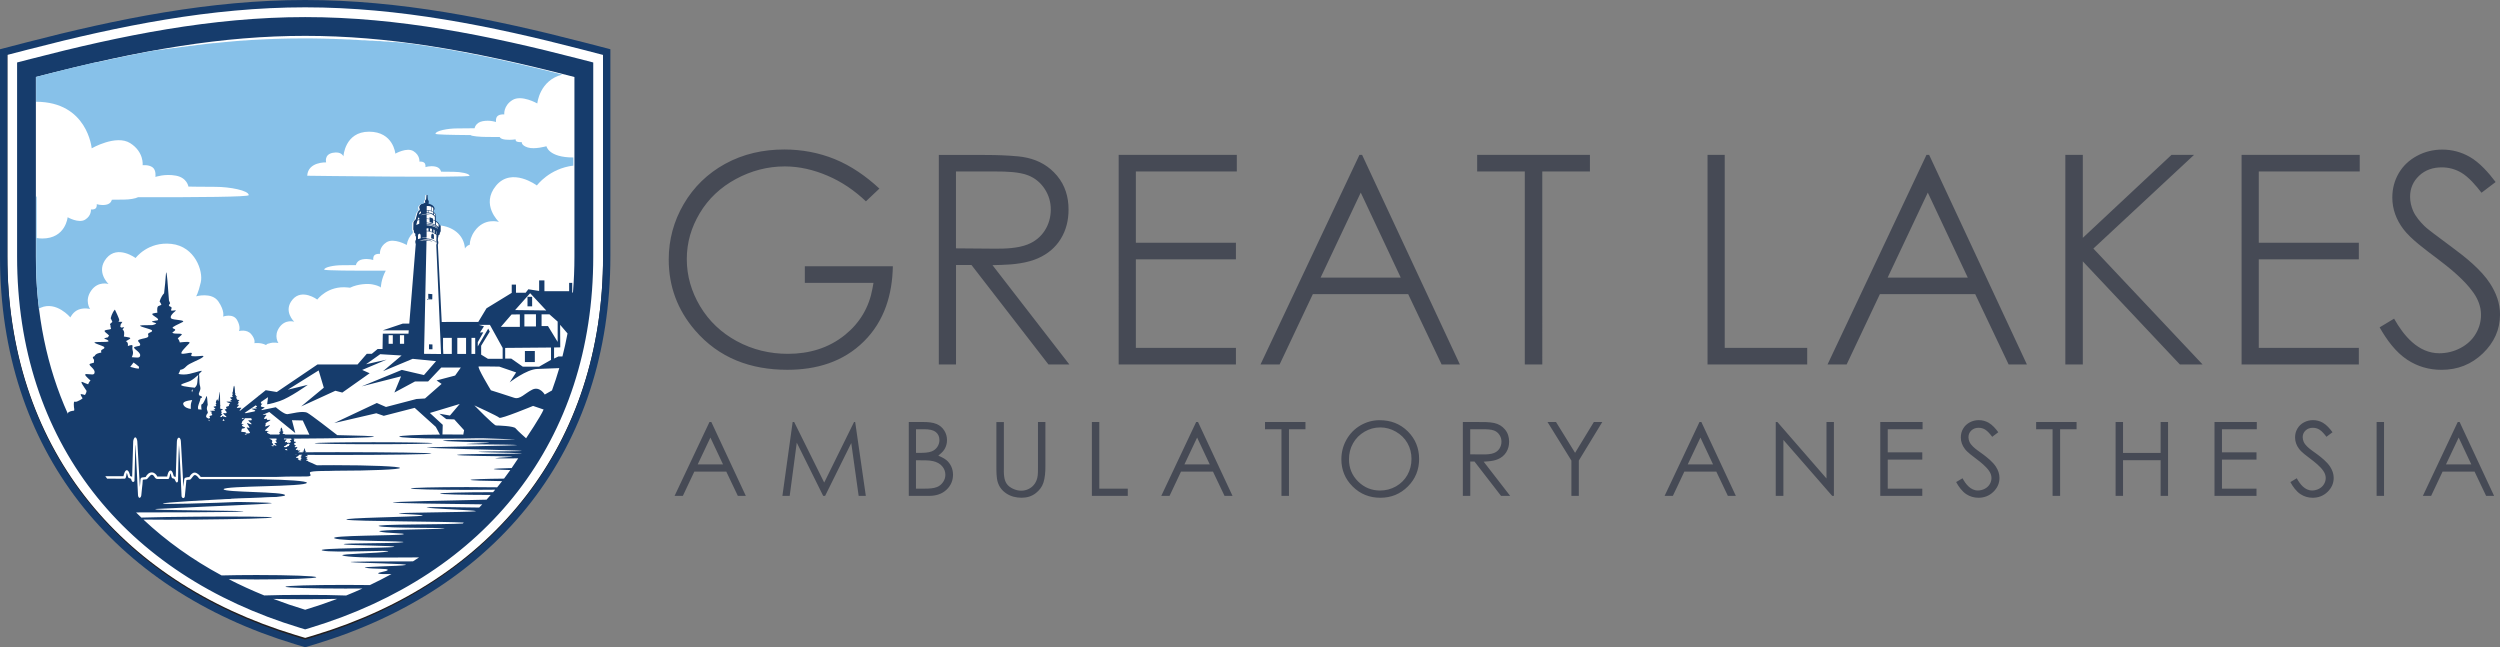 <?xml version="1.0" encoding="UTF-8"?><svg xmlns="http://www.w3.org/2000/svg" viewBox="0 0 770.76 199.55"><rect x="0" y="0" width="770.76" height="199.55" fill="#808080" stroke="none"/><defs><style>.uuid-4894ad20-66ec-4915-83c5-af0294907342{stroke:#231f20;stroke-miterlimit:10;}.uuid-4894ad20-66ec-4915-83c5-af0294907342,.uuid-da8a87e6-58b5-4de4-b589-05f13010cfcc{fill:#fff;}.uuid-7d2789a6-e7e6-4bdb-a776-8fde26c29618{fill:#87c1e9;}.uuid-7d2789a6-e7e6-4bdb-a776-8fde26c29618,.uuid-cc609f0b-0ccd-41ab-b898-583b9ed99a09,.uuid-035e8b54-ebe5-41a5-8200-f7a7569626a9,.uuid-da8a87e6-58b5-4de4-b589-05f13010cfcc{fill-rule:evenodd;}.uuid-cc609f0b-0ccd-41ab-b898-583b9ed99a09{fill:#464a55;}.uuid-035e8b54-ebe5-41a5-8200-f7a7569626a9{fill:#163c6c;}</style></defs><g id="uuid-3e812049-f074-47f8-9254-5df6f57074f8"><path class="uuid-4894ad20-66ec-4915-83c5-af0294907342" d="M9.91,14.17C37.5,7.02,65.49,1.39,94.11,1.39s56.61,5.64,84.2,12.79l8.13,2.11v62.71c0,58.26-34.01,100.53-89.18,117.24l-3.15,.95-3.15-.95C35.79,179.52,1.78,137.25,1.78,78.99V16.28l8.13-2.11h0Z"/></g><g id="uuid-efde91de-054c-49e7-b412-a980d876b138"><g><path class="uuid-035e8b54-ebe5-41a5-8200-f7a7569626a9" d="M8.28,13.03C36.4,5.75,64.93,0,94.09,0s57.69,5.75,85.81,13.03l8.28,2.15v63.91c0,59.37-34.66,102.45-90.88,119.49l-3.21,.97-3.21-.97C34.66,181.54,0,138.47,0,79.09V15.18l8.28-2.15h0Zm.57,2.19l-6.59,1.71v62.16c0,58.37,34.01,100.58,89.28,117.32l2.55,.77,2.55-.77c55.27-16.75,89.28-58.95,89.28-117.32V16.93l-6.59-1.71C151.37,7.97,123.1,2.26,94.09,2.26S36.82,7.97,8.85,15.22Z"/><path class="uuid-035e8b54-ebe5-41a5-8200-f7a7569626a9" d="M50.31,15.06l-.27,.05c.04-.13,.09-.23,.14-.29,.04,.04,.08,.12,.13,.24Z"/><path class="uuid-035e8b54-ebe5-41a5-8200-f7a7569626a9" d="M9.61,18.14c27.77-7.2,55.68-12.87,84.48-12.87s56.71,5.67,84.48,12.87l4.33,1.12v59.83c0,56.98-33.08,98.05-87.14,114.44l-1.68,.51-1.68-.51C38.35,177.15,5.27,136.08,5.27,79.09V19.26l4.33-1.12h0Zm105.57,118.2c-10.05,0-18.19,.14-18.19,.31s8.14,.31,18.19,.31,18.19-.14,18.19-.31-8.14-.31-18.19-.31h0Zm42.6,7.91c.68-.97,1.34-1.95,1.98-2.94-3.69,.03-7.4,.05-7.01-.05,.77-.19,6.21-.42,5.09-.51-1.12-.1-18.32-.19-16.82-.54,1.32-.31,17.29-.27,19.69-.39l.04-.07c-2.43-.19-14.52-.31-13.13-.47,1.41-.16,14.35-.1,13.1-.29-1.25-.19-30.79-.8-29.02-1.02,1.76-.22,29.25-.58,27.61-.77-1.63-.19-16.63-.19-15.47-.32,1.15-.13,7.78-.29,6.82-.42-.96-.13-15.81-.33-13.87-.67,1.9-.34,19.92-.14,21.86-.24l-.05-.04c-1-.1-6.03-.27-9.54-.39h-2.26c-2.41,.06-5.28,.1-8.37,.1-.7,0-1.39,0-2.07,0v.12s-.07-.12-.07-.12c-7.46-.04-13.19-.3-13.19-.62s5.4-.56,12.53-.62l-1.27-2.37-6.51-5.87-9.53,2.46-2.3-.79-12.98,3.02,13.14-6.19,2.82,1.23,9.41-2.46,2.62-.16,5.12-4.49-1.55-1.07,5.72-1.51,1.75-2.46h-6.03l-4.05,4.29h-4.05l-6.35,3.41,2.06-5-12.15,3.1,12.38-5.08,6.83,1.59,3.73-4.29-7.22-.71-9.13,3.81,5.72-4.84-6.59-.4-4.37,3.1,6.35-1.43-7.54,3.18,2.3,1.03-8.42,5.95-2.14-.56-10.56,4.84,6.99-5.79-1.59-5.32-9.53,5.95,6.19-1.51s-5.56,3.97-8.65,5c-3.1,1.03-3.89,.99-3.89,.99l.28-2.18-2.28,1.55c.06,.03,.13,.04,.14,.15,0,.17-.13,.25,0,.3,.13,.04,.55-.13,.32,.09-.24,.22-.52,.6-.34,.79,.17,.19,1.42,.15,1.01,.4-.41,.25-.94,.53-.9,.63,.01,.03,.06,.06,.1,.08l4.34-.89s2.54,2.22,3.57,2.14c1.03-.08,4.76-1.19,6.19-.4,1.2,.67,7.28,5.37,9.19,6.86,6.93,.12,11.31,.28,11.31,.47,0,.29-10.51,.54-24.75,.61,.02,.01,.04,.04,.05,.08,0,.09-.04,.14-.04,.17h0s0,0,0,0c0,0,.02,.02,.03,.02,.09,.03,.37-.09,.21,.06-.06,.06-.13,.13-.18,.2,0,.12,.01,.25,.02,.37,.24,.08,.85,.08,.61,.23-.2,.12-.45,.26-.56,.35l.02,.14c.06,.03,.14,.06,.07,.15l-.04,.04,.03,.17c.19,.03,.55-.03,.42,.12-.08,.09-.23,.25-.33,.37l.04,.2c.28-.03,.93-.15,.78,.05-.18,.24-.63,.74-.45,.78,.18,.04,.66-.18,.61,0-.06,.17-.09,.19,.21,.2,.29,0,.65-.12,.47,.07-.13,.13-.47,.29-.72,.45h1.72s0-.01,0-.01c-.01-.05-.5-.16-.27-.17,.24-.01,.46,0,.4-.05-.06-.06-.19-.05-.1-.09,.09-.03,.15,0,.14-.07-.01-.06-.23-.16-.14-.19,.09-.03,.23-.01,.22-.09,0-.07-.08-.1-.05-.13,.03-.03,.07-.07,.07-.07,0,0-.04-.11-.05-.11-.01,0,.04-.21,.14-.3,0,0,.16,.33,.15,.36-.01,.03-.04,.04-.02,.08,.02,.04,.07,.02,.07,.07,0,.05-.04,.08,0,.09,.04,.01,.17-.04,.1,.03-.07,.07-.16,.18-.11,.24,.05,.06,.43,.05,.31,.12-.12,.08-.29,.16-.27,.19,.01,.03,.09,.04,.07,.08,3.07-.02,6.39-.03,9.84-.03,16.04,0,29.05,.19,29.05,.43s-13.01,.43-29.05,.43c-3.28,0-6.44,0-9.38-.02-.02,.05-.01,.06,.1,.07,.13,0,.29-.05,.21,.03-.08,.09-.37,.2-.45,.3-.08,.1-.12,.12-.23,.13-.12,.01-.3-.03-.18,.04,.12,.07,.28,.14,.5,.08,.22-.06,.37-.14,.33-.08-.04,.06-.2,.24-.31,.31-.11,.07-.39,.13-.18,.18,.21,.05,.42,.05,.37,.08-.05,.03-.2,.01-.14,.12,.06,.11,.38,.13,.25,.2-.12,.08-.56,.05-.5,.22,.07,.17,.33,.15,.47,.17,.14,.01,.18,.12,.18,.12,0,0-.06,.02-.1,.05,.5,.17,1.6,.68,2.1,.91,.08,.04,.16,.08,.24,.11h0s.01,0,.01,0h0c.12,.05,.26,.11,.39,.16,1.68-.02,3.45-.03,5.27-.03,11.25,0,20.36,.39,20.36,.86s-8.81,.85-19.79,.86h-.08c-1.44,.13-7.8-.09-7.9,.54-.1,.63,.68,.88-.25,1.16-.58,.17-5.97-.02-10.14,.21h-23.27c-.38-.57-1.16-1.34-1.88-1.34s-1.35,.78-1.64,1.38c-.36,.01-.77,.06-1.11,.17-.28,.09-.5,.34-.47,.64l-.24,2.2-.78-13.93c-.01-.36-.14-1.22-.63-1.22s-.6,.91-.61,1.27l-.35,10.83c-.18-.06-.36-.12-.54-.16-.18-.05-.35-1.83-1.08-1.83-.62,0-.94,1.34-1.01,1.86h-3.06c-.29-.68-.95-1.27-1.72-1.27-.82,0-1.53,.73-1.86,1.43-.37,.05-.74,.09-1.12,.14-.26,.03-.44,.29-.47,.54l-.2,2.4-.79-14.13c-.04-.32-.21-1.17-.62-1.17s-.6,.87-.64,1.19c-.06,1.83-.11,3.65-.17,5.48-.04,1.25-.08,2.49-.11,3.73-.02,.57-.05,1.17-.05,1.74-.06,0-.47-.17-.61-.22-.1-.5-.43-1.81-1.03-1.81s-.93,1.35-1.03,1.86h-5.61l.57,.76h1.55c1.27,0,2.62,.05,3.88,0,.53-.02,.49-1.63,.65-1.8,.08,.08,.31,1.17,.41,1.39,.11,.24,.59,.3,.81,.41,.19,.09,.14,.7,.49,.94,.26,.18,.51,.02,.63-.22h0s.27-10.79,.27-10.79c0-.04,0-.25,.05-.27,.03,.03,.02,.19,.02,.24l.76,15.26c.04,.25,.19,.84,.54,.74,.29-.08,.44-.5,.47-.77,.08-.76,.16-1.53,.23-2.29,.07-.69,.21-1.6,.21-2.28,0-.12,.04-.29,.2-.26,.31-.02,.65-.06,.94-.1,.38-.06,1.13-1.41,1.65-1.41s.78,.6,1.03,.95c.14,.2,.4,.34,.64,.36h3.39c.47,0,.55-1.64,.7-1.76,.09,0,.29,1.05,.34,1.18,.13,.39,.44,.43,.78,.5,.24,.04,.5,1.17,.82,1.15,.2-.01,.35-.19,.4-.38,.04-1.91,.07-3.8,.11-5.7,.01-.51,.08-4.42,.18-5.43,.07,.6,.14,2.12,.16,2.37,.1,1.8,.19,3.59,.28,5.39,.13,2.67,.24,5.34,.36,8.01,.07,.26,.25,.56,.54,.56s.43-.32,.47-.57c.15-1.64,.29-3.29,.47-4.92,.02-.19,.93-.17,1.11-.2,.43-.07,.98-1.42,1.51-1.42,.48,0,.97,.61,1.22,.98,.12,.18,.41,.28,.63,.28h18.85l-.08,.03c8.05,.14,13.91,.57,13.91,1.08,0,1.32-25.66,.87-25.66,2.01,0,1.01,18.94,.69,18.94,1.84,0,.56-7.11,1.02-16.41,1.11-1.38,.19-2.98,.38-4.81,.54-.87,.08-1.63,.17-2.31,.26,7.62,.15,21.08,.31,19.25,.58-2.47,.35-19.79,.94-27.19,1.35-7.4,.41-10.1,.35-7.75,.59,2.35,.24,29.47,.32,26.13,.59-3.3,.26-24.31,.28-32.85,.29,.54,.54,1.08,1.07,1.63,1.59,4.24-.13,10.34-.24,17.12-.29,12.82-.11,23.21,0,23.2,.25,0,.25-10.39,.54-23.21,.65-6.44,.06-12.27,.06-16.47,0,7.01,6.58,15.06,12.35,24.1,17.22,3.03-.08,6.75-.13,10.77-.13,10.17,0,18.42,.31,18.42,.68s-8.25,.69-18.42,.69c-3.09,0-6.01-.03-8.57-.08,3.51,1.8,7.16,3.47,10.95,5.01,3.28-.11,7.64-.18,12.43-.18s9.51,.07,12.82,.2c1.71-.69,3.39-1.41,5.04-2.16-1.68,.02-3.47,.02-5.32,.02-10.18,0-18.42-.25-18.42-.57s8.25-.56,18.42-.56c2.71,0,5.28,.02,7.6,.05,2.27-1.08,4.49-2.21,6.65-3.39-2.11,.03-3.83,0-4.03-.15-.53-.41,2.7-.59,2.88-1.12,.18-.53-4.23-.23-6.75-.65-2.53-.41,10.86-.47,12.27-.88,1.41-.41-14.45-.59-16.8-.88-1.68-.21,11.45-.24,19.06-.24,.63-.4,1.26-.81,1.88-1.22-4.59,0-9.25,.02-10.9,.05-3.64,.06-11.57-.12-12.69-.65-1.12-.53,11.51-.65,13.92-1.23,2.41-.59-17.15,.53-20.09-.29-2.94-.82,20.5-.7,22.02-1.12,1.53-.41-14.62-.41-15.45-.82-.82-.41,16.18-.18,18.23-.62,2.06-.44-19.06-.26-21.11-1.2-2.05-.94,19.85-.82,21.2-1.23,1.35-.41-5.58-.29-7.28-.88-1.7-.59,18.44-.65,19.91-.94,1.47-.29-17.79,0-20.09-.7-2.12-.65,20.43-.45,25.83-.83l.3-.27c-5.14-.36-34.03-.37-36.05-.89-2.29-.59,21.85-.88,23.2-1.23,1.35-.35-5.64-.41-7.11-.7-1.47-.29,20.67-.35,23.37-.65,.11-.01,.19-.02,.24-.04l.05-.05c-.51-.29-13.97-.72-15.09-1.09-.78-.26,8.86-.12,16.14,.01,.32-.33,.63-.66,.94-.99-10.54-.12-25.98-.32-27.47-.55-1.59-.24,17.13-.66,28.79-.89,.43-.48,.86-.96,1.28-1.45-8.78-.02-15.64-.2-15.64-.43s7.25-.42,16.38-.43c.22-.26,.43-.52,.65-.77-2.55,.04-5.52,.06-8.68,.06-9.6,0-17.38-.19-17.38-.43s7.78-.43,17.38-.43c3.41,0,6.6,.02,9.29,.07,.51-.63,1.02-1.26,1.51-1.9-5.77-.07-9.74-.22-9.74-.39s4.25-.33,10.34-.39c.66-.87,1.31-1.75,1.94-2.64-3.16-.08-5.12-.19-5.12-.3,0-.13,2.14-.24,5.56-.32h0Zm-69.81-4.08s.05,.09,.09,.12l-.08-.12h0Zm3.08,.03v.04c.19,.04,.39,.04,.63-.02h.05s-.68-.02-.68-.02h0Zm1.23,0c-.15,.18-.38,.41-.56,.52-.13,.08-.36,.15-.49,.22,.03,.06,.06,.12,.09,.18,.46,.11,.93,.1,.82,.17-.12,.07-.45,.03-.31,.27,.12,.21,.66,.27,.62,.4,.16-.02,.49-.05,.42-.11-.08-.08-.32-.29-.21-.29,.1,0,.38,0,.32-.11-.06-.11-.36-.47-.29-.47s.27,.1,.25,0c-.02-.09-.35-.49-.19-.41,.17,.08,.46,.17,.37,.06-.08-.11-.41-.33-.25-.33s.28,.06,.28-.07c0-.01,0-.02,0-.03h-.87Zm42.72-64.63l1.18,23.69h11.27l2.54-4.21,7.78-4.76v-2.54h1.31v2.5h2.98l.83-1.07,3.33,.52v-3.25h1.63v3.33h7.62v-2.58h.95v2.98h.23c.3-3.63,.45-7.32,.45-11.09V23.74C111.91,6.83,76.27,6.83,11.06,23.74v55.35c0,17.81,3.38,34.1,9.86,48.49,0-.08,.02-.15,.03-.2,.1-.49,1.23-.72,1.72-.75,.5-.03,.05-.74,.08-2.04,.03-1.3,.21-.42,1.11-.85,.63-.3,1.16-.52,1.61-.95-.48-.73-.78-1.29-.49-1.29s.77,.16,1.22,.28c.38-.64,.39-.7,.47-1.13,0-.04,.02-.09,.02-.14-.87-1.34-2.3-3.24-1.16-2.69,.48,.23,1.08,.47,1.64,.66,.07-.16,.14-.33,.23-.5,.17-.33,.33-.52,.51-.65-1.06-.96-2.28-2.01-1.27-2.01,1.41,0,2.53,.55,2.53-.61s-2.22-2.2-1.37-2.56c.52-.22,.92-.22,1.15-.33,.01-.28,.03-.58,.05-.88-.27-.43-.71-.78,.03-1.09l.12-.05c.33-.75,1.3-.98,2.09-1.1-.01-.32-.25-.58,.16-.86,.53-.37,.88-.34,.76-.79-.13-.46-4.62-1.5-2.43-1.59,2.2-.09,4.22,.09,3.64-.46-.58-.55-1.77-.49-.93-.79,.31-.11,.58-.16,.8-.19,.1-.19,.24-.39,.39-.57-.38-.53-1.94-1.34-1.19-1.62,.6-.22,1.41-.19,1.8-.42-.12-.44-.24-.9-.2-1.19-.12-.14-.19-.25-.06-.38,.29-.29,.66-.59,.66-.59,0,0-.38-.98-.49-1.01-.11-.03,.4-1.88,1.27-2.79,0,0,1.49,3.05,1.36,3.32-.08,.17-.21,.28-.26,.42l1.21,.05s-.33,.49-.55,.84c0,.02,0,.05,0,.07,.01,.23-.06,.39-.11,.52,.06,.08,.16,.17,.27,.33,.45,0,1.31-.31,.73,.22-.1,.09-.2,.19-.3,.3,.04,.04,.1,.1,.19,.21,.37,.46,.35,.83,.3,1.51-.01,.16-.04,.34-.07,.52,1.11,.19,2.54,.3,1.75,.78-.36,.22-.76,.45-1.14,.67l.09,.04c.78,.36,.52,1.46,.52,1.46,0,0,.7-.32,1.2-.32,.5,0,.07,.72,.22,1.28,.15,.57,.27,1.07,.1,1.68-.07,.26-.19,.51-.31,.78,1.49,.07,2.6,.43,2.6-.62,0-1.16-2.69-2.2-1.65-2.56,1.04-.37,1.68-.12,1.65-.76-.03-.64-1.34-1.13-.15-1.52,1.19-.4,2.29-.4,2.59-.85,.31-.46-.37-.79,.28-1.16,.64-.37,1.07-.34,.91-.79-.15-.46-5.58-1.49-2.93-1.59,1.16-.04,2.27-.03,3.11-.05,.34-.1,.78-.21,1.16-.5-.73-.46-1.95-.42-1-.71,1.01-.3,1.68-.09,1.53-.61-.15-.52-2.53-1.46-1.53-1.77,.41-.12,.9-.17,1.33-.23-.03-.2-.04-.42-.05-.65-.06-1.86,.64-1.26,1.3-1.83h0c-.13-.28-.42-.85-.53-.88-.13-.03,.42-1.67,1.35-2.62,.25-1.91,.44-4.22,.56-5.88,.19-2.81,.76,5.5,.95,8.13,.22,.45,.37,.82,.32,.9-.09,.17-.25,.28-.32,.41l-.03,.13c0,.05,.02,.11,.07,.18,.21,.34,.73,.15,.76,.64,.03,.49-.43,.7,0,.82,.43,.12,1.86-.37,1.07,.24-.79,.61-1.74,1.68-1.16,2.2,.58,.52,4.79,.43,3.42,1.13-1.37,.7-3.17,1.46-3.02,1.77,.15,.31,1.19,.34,.67,.85-.52,.52-1.13,.58-.37,.82,.76,.24,3.14-.12,2.41,.55-.27,.25-.71,.62-1.11,1,.27,.34,.48,.73,.49,.84,0,.09,.06,.23,.13,.42,1.53-.16,3.54-.38,2.91,.29-.87,.93-2.89,2.84-2.34,3.16,.13,.02,.27,.04,.4,.06,1.03-.02,2.98-.68,2.73-.05-.27,.7-.44,.79,1.02,.82,1.46,.03,3.25-.49,2.33,.29-.92,.78-4.09,1.8-4.99,2.75-.72,.76-1.12,1.01-1.92,1.13-.09,.38-.27,.82-.54,1.27,.97,.21,2.11,.26,3.42-.04,2.42-.55,4.13-1.28,3.69-.76-.14,.17-.42,.45-.78,.79,.12,.7,.1,2.92,.2,3.25,.15,.47,.16,.75,.23,1.13,.07,.38-.4,1.4-.48,1.64-.06,.17,0,.34,.17,.63,.72,.25,1.17,.47,.53,.79-.06,.03-.12,.06-.19,.08-.06,.69-.61,1.75-.76,2.54-.07,.36-.02,.65,.09,.87,.2,0,.39,.02,.56,.03,.15,.01,.29,.03,.42,.06,0-.21-.05-.5-.08-.89-.06-.87,.21-.82,.37-.87,.16-.05,.9-1.42,1.18-2.27,.28-.85,.32,1.63,.41,2.16,.09,.53-.03,.43-.12,.83-.09,.4-.24,.76,.08,1.52,.32,.77-.17,.61-.33,1.19-.16,.58-.17,.64,.46,.99,.06,.04,.11,.07,.15,.09h.02c.31-.14,.5-.05,.49-.28,0-.23-.4-.4-.05-.55,.34-.14,.66-.14,.76-.29l-.2-.37c-.14-.26-.09-.44,.07-.58-.42-.15-.88-.31-.38-.33,.45-.02,.88,0,1.13-.03,.07-.03,.14-.06,.21-.09,0-.01-.02-.03-.03-.05-.21-.2-.63-.18-.34-.28,.3-.11,.5-.03,.45-.22-.05-.19-.75-.52-.45-.63,.3-.11,.75-.05,.72-.29-.02-.25-.28-.31-.17-.42,.1-.1,.24-.21,.24-.21,0,0-.14-.35-.18-.36-.04-.01,.15-.67,.45-1,0,0,.15,.31,.29,.62,.15-.73,.29-1.7,.39-2.65,.13-1.21,.2,2.32,.22,3.99,.11-.02,.19-.02,.06,.1l-.06,.05v.66s.02,.07,.05,.18c.4,.07,.97,.11,.68,.29-.16,.1-.34,.2-.5,.3,.04,.11,.09,.21,.15,.3,.15,.26,.02,.46-.15,.67,.27,0,.57,0,.41,.16-.22,.24-.78,.8-.59,.85,.07,.02,.32-.02,.58-.05-.14-.24-.2-.4,.03-.29,.54,.26,1.5,.55,1.23,.2-.27-.35-1.34-1.09-.83-1.09s.91,.2,.91-.22-.8-.79-.49-.92c.31-.13,.5-.04,.49-.27,0-.23-.4-.4-.05-.55,.35-.14,.68-.14,.77-.31,.09-.16-.11-.28,.08-.42,.19-.13,.32-.12,.27-.28-.05-.16-1.66-.54-.87-.57,.79-.03,1.51,.03,1.3-.16-.21-.2-.63-.17-.33-.28,.3-.11,.5-.03,.45-.22-.05-.19-.75-.52-.45-.63,.25-.09,.61-.06,.7-.2v-.19c-.07-.17-.24-.23-.15-.32,.05-.05,.12-.11,.16-.15v-.22c-.03-.1-.08-.2-.1-.21-.03,0,.04-.28,.17-.56,.06-.6,.14-1.17,.25-1.55,.22-.78,.39,.91,.39,1.88,.09,.21,.15,.39,.14,.43-.05,.1-.14,.14-.08,.26,.06,.12,.22,.05,.23,.23,0,.17-.13,.25,0,.3,.13,.04,.55-.13,.32,.09-.09,.08-.18,.18-.25,.28,.1,.22,.22,.44,.33,.63,.39,.06,.87,.11,.59,.27-.11,.07-.22,.13-.33,.2,.08,.15,.15,.27,.17,.34,.06,.2-.19,.48-.41,.73,.29,.01,.65-.02,.49,.16-.22,.24-.78,.8-.59,.85,.19,.04,1.58-.28,1.31,.07-.13,.17-.35,.42-.51,.65l.11,.18,5.79-4.64,.03-.25,.02,.21,2.12-1.7,3.41,.56,12.54-8.49h12.35l2.86-3.3h1.55l1.79-1.47h1.51l.08-4.73h7.92l.08-1.03h-8l6.19-2.08h1.98l1.99-24.48c-.09-.26-.17-.62-.14-.87,.02-.16,.1-.37,.21-.53v-.91l-.2-.27v-.65c-.19-.08-.35-.25-.42-.44l-.02-.06v-.42c-.07-.09-.13-.21-.17-.31l-.02-.05v-.08c0-.67,.04-1.35,.04-2.02,0-.39,.38-.78,.7-1.02,.16-.58,.32-1.16,.46-1.75,.1-.43,.38-.93,.79-1.14,0-.14,0-.29-.02-.36-.26-.46-.13-.88,.22-1.27,.31-.34,1-.55,1.53-.66-.03-.09-.07-.17-.09-.31-.05-.37,.13-.54,.37-.77-.02,.02-.03-.02-.03-.05l.12-1.44h.65s.03,.32,.03,.32c.03,.34,.01,.73,.07,1.06,.02,.14,.04,.14,.13,.26,.24,.3,.19,.66,.06,.99,0,0,0,.02,0,.03,.29,.1,.58,.22,.85,.33,.48,.2,.99,.7,1.04,1.24,.02,.21-.08,.39-.24,.5v.6s.06,.05,.09,.07c.19,.15,.36,.38,.48,.59l.04,.07v1.89c.15,.1,.3,.22,.43,.32,.25,.2,.54,.54,.69,.83l.04,.07v2.14c0,.21-.11,.41-.26,.56,0,.1,0,.2-.02,.3-.02,.25-.23,.43-.45,.55v.48l-.11,.17-.03,.91c.1,.18,.14,.41,.14,.59,0,.24-.05,.52-.15,.76h0Zm1.68,33.55h2.61v-4.96h-2.7v3.12l.09,1.84h0Zm-.49-9.84h1.37v-.02h-1.37v.02h0Zm33.99,21.09c.82-2.25,1.57-4.55,2.25-6.88-1.86,.09-4.7,.21-6.76,.26-3.33,.08-8.53,4.13-8.53,4.13l1.99-3.06-5.2-1.79s-5.6-.08-6.31-.04c-.71,.04,3.73,7.34,3.73,7.34,0,0,5.32,1.67,7.15,2.3,1.83,.63,3.29-1.35,5.6-2.5,2.3-1.15,3.85,1.51,3.85,1.51l2.25-1.28h0Zm3.22-10.46c.59-2.33,1.12-4.7,1.57-7.11l-2.28-2.66,.04,6.95-1.91,.04v3.41l1.35-.64h1.23Zm-89.15,74.73c3.18,1.21,6.46,2.33,9.84,3.35,3.38-1.03,6.67-2.15,9.87-3.36-2.9,.07-6.36,.11-10.08,.11-3.53,0-6.82-.04-9.62-.1h0Zm52.15-50.69c.66,0,1.34,0,2.03,0,1.53,0,3.02,0,4.41,.03l.24-1.35-3.02-3.33-2.46-.08-2.14-1.67,3.26,.56,3.02-3.57-9.21,2.78,3.97,3.65-.09,3h0Zm-46.61,1.24h-2.2s-.03,.04-.03,.04l-.04,.28c.27-.02,.96-.16,.8,.04-.18,.24-.63,.74-.45,.78,.18,.04,.66-.18,.61,0-.05,.17-.09,.19,.21,.2,.27,0,.59-.1,.51,.03,.33,0,.54,0,.44-.1-.14-.13-.43-.12-.23-.19,.2-.07,.34-.02,.31-.15-.03-.13-.51-.36-.31-.43,.2-.07,.51-.03,.49-.2-.02-.17-.19-.21-.12-.28h0Zm-1.89-1.23c2.61,0,5.12,.02,7.48,.04l-2.04-4.37-3.33-.08,1.03,3.97-8.02-6.51-1.95,.84-.04,.1c.45-.05,1.28-.2,1.07,.08-.22,.28-.68,.81-.72,1.04l.25,.11c.32-.04,.77-.21,.7,0-.08,.25-.13,.28,.3,.29,.43,.01,.96-.17,.69,.1-.27,.28-1.21,.64-1.48,.98l-.02,.02,.03,.02c.21,.11-.13,.83-.13,.83l.06,.05c.11-.01,.22-.03,.34-.07,.72-.2,1.23-.46,1.1-.27-.12,.17-.57,.7-.94,.96-.15,.22-.58,.54-.58,.54l.13,.17c.6,.12,1.14,.11,.99,.21-.17,.11-.67,.04-.46,.39,.17,.29,.9,.39,.92,.56h2.78c-.07-.02-.09-.03,.01-.07,.09-.03,.17-.04,.22-.05,0-.06,.01-.13,.01-.19-.13-.12-.39-.28-.24-.34,.07-.03,.16-.04,.24-.05,0-.35-.03-.64-.03-.64l.21,.6s.07-.05,.07-.11c-.02-.17-.19-.21-.12-.28s.16-.14,.16-.14c0,0-.09-.24-.12-.24-.03,0,.1-.46,.31-.68,0,0,.36,.74,.33,.81-.03,.07-.1,.1-.06,.18,.04,.08,.15,.04,.15,.16,0,.12-.09,.17,0,.2,.09,.03,.37-.09,.21,.06-.16,.15-.35,.41-.23,.53,.12,.13,.95,.1,.69,.27h0Zm-2.51,1.24h-2.41s.28,.16,.28,.16c.11,.03,.19,.08,.25,.14l.16,.09c.41,.23,.27,.55,.14,.92,.1,.04,.18,.08,.19,.11,.02,.09,.32,.72,.32,.72,0,0-.35-.06-.61-.1,.07,.42,.34,.35,.77,.28-.16-.24-.26-.43-.07-.34,.21,.1,.5,.2,.69,.23,.06-.02,.11-.05,.16-.09h0c-.18-.25-.91-.75-.56-.75s.61,.13,.61-.15-.54-.53-.33-.62c.21-.09,.34-.03,.33-.19,0-.16-.27-.27-.03-.37,.05-.02,.1-.04,.14-.05h0Zm-10.43-.01h-.11s.01,.02,.01,.02h.01s.05,0,.09-.02h0Zm.5-1.23h.59c-.14-.17-.2-.3-.05-.31,.34-.02,1.25,0,1.05-.35-.2-.35-1.19-1.55-.94-1.55s.89,.32,.81,.02c-.07-.31-1.16-1.6-.62-1.33,.5,.24,1.37,.51,1.27,.26l-.06-.04,.02-.02h0c-.27-.35-1.34-1.09-.83-1.09s.91,.2,.91-.22c0-.14-.09-.28-.2-.4h-2.81c-.02,.13-.03,.23-.03,.31,.64-.19,1.07-.4,.95-.23-.11,.15-.48,.59-.82,.87-.08,.25-.19,.61-.26,.85,.46,.07,.79,.08,.67,.16-.17,.11-.67,.04-.46,.39,.21,.35,1.23,.43,.83,.67-.17,.11-.54,.15-.89,.21l-.25,.93c.34,.11,.77,.09,1.05,.12,.46,.04,.58,.4,.58,.4,0,0-.34,.14-.42,.22-.07,.08-.15,.11-.08,.14h0Zm3.39-9l-3.43,2.32c.23-.03,.36-.03,.19,.14h-.01s2.81-.57,2.81-.57h0c.19-.14,.32-.12,.27-.29-.05-.16-1.66-.54-.87-.57,.79-.03,1.51,.03,1.3-.16-.21-.2-.63-.18-.34-.28,.3-.11,.5-.03,.45-.22-.02-.1-.24-.25-.39-.38h0Zm13.59,17.15l.05-.04s-.05-.03-.09-.06c-.02,.01-.05,.02-.08,.04h.01s.11,.07,.11,.07h0Zm-3.93-4.33c-.04-.06-.04-.12,.08-.16,.24-.1,.46-.1,.52-.21,.06-.11-.07-.19,.06-.28,.13-.09,.21-.08,.18-.19-.01-.05-.22-.12-.41-.19-.27,.16-.65,.34-.78,.51-.18,.23-.26,.27-.52,.29-.04,.08-.09,.16-.13,.24,.23,.09,.5,.13,.84,.04l.16-.05h0Zm.1,1.06v-.05c0-.16-.17-.31-.28-.42-.28,.14-.77,.26-.34,.37,.23,.06,.46,.08,.62,.1h0Zm-19.68-9.68c-.14,.18-.27,.36-.33,.5,.29,.07,.65,.21,.6-.02-.02-.09-.13-.27-.27-.47h0Zm-4.13,.82c-.02-.23-.26-.44-.42-.61-.03,.06-.08,.14-.13,.24,.28,.09,.5,.19,.52,.28,0,.02,.02,.05,.03,.09h0Zm-23.62-18.23c-.35,.43-.73,.92-1.03,1.35,1.05,.32,2.15,.57,2.67,.54,.03-.23,.03-.41,.03-.58-.39-.37-1.06-.85-1.68-1.31h0Zm19.95,3.84c-.73,.67-1.68,1.44-2.43,1.83-1.25,.64-4.33,1.16-2.01,1.65,1.26,.26,2.54,.37,3.35,.46,.08-.09,.17-.18,.26-.28,.77-.87,.4-1.79,.84-3.65h0Zm-1.59,4.5c-.4,.11-.64,.31-.29,.8l.04,.05c-.04-.33,.06-.58,.26-.85h0Zm-.29,3.23c-1.6,.22-3.14,.52-2.71,1.46,.37,.79,1.27,1.14,2.28,1.3,.02-.21,0-.54,0-1.01,.02-.57,.19-1.23,.42-1.75h0Zm108.35,2.93l-3.25-1.11s-10,4.13-10.4,3.65c-.4-.48-7.7-3.81-7.7-3.81,0,0,6.03,6.19,6.67,6.19s5.48,.16,6.03,.87c.56,.71,3.25,3.08,3.25,3.08,0,0,4.53-6.73,5.4-8.87h0Zm4.33-27.11l-2.54-2.24h-2.42v3.63h1.98l2.98,4.88v-6.27h0Zm-6.69-2.26h-3.57v3.77h3.57v-3.77h0Zm-4.98,.04l-2.55,.04-3.29,3.81h5.85v-3.85h0Zm8.15-1.21l-4.96-5.32-4.64,5.2,9.61,.12h0Zm1.47,11.43l-14.13,.12v3.29h1.87l3.57,2.5h5l3.69-2.1v-3.81h0Zm-14.91,.12l-3.93-7.11h-3.47l1.64,.44-1.23,1.91,1.03-.04-1.71,3.02v1.31l3.22-5.48,.48,.91-2.66,4.37v2.74l2.1,1.29h4.53v-3.35h0Zm-11.28-3.1h-2.7v4.96h2.7v-4.96h0Zm2.82,0h-1.15v4.96h1.15v-4.96h0Zm18.38,4.05h-3.06v3.41h3.06v-3.41h0Zm-.83-16.7h-1.43v2.94h1.43v-2.94h0Zm-39.47,11.83h-1.29v2.65h1.29v-2.65h0Zm-3.49,0h-1.29v2.65h1.29v-2.65h0Zm14.88,5.8l-1.48-33.69s.19-.32,.15-.6c-.04-.28-.12-.37-.12-.37l.03-1.23v-.83l-.11-.09-.47-.31c-.1-.06-.22-.12-.34-.19h0s-.47-.21-.47-.21c-.18-.07-.37-.14-.58-.19l-.47-.1c-.19-.03-.39-.05-.6-.05h0v1.82s-.61-.01-.99,0c-.38,.01-.52,.1-.52,.1,0,0,.76-.02,1.03,.01,.27,.03,.46,.03,.46,.03v.28s.68,0,1.52,.26c.84,.27,1.36,.72,1.42,.85,.06,.13,.05,.25,.05,.25,0,0-.16-.39-.87-.7-.7-.31-1.22-.38-1.56-.39-.49-.02-.85,.03-1.34,.07-.84,.07-1.67,.6-1.67,.6,.67-.47,2.74-.48,3.52-.31,.51,.11,.73,.32,.73,.32,0,0-.82-.24-1.26-.24s-.55,.02-.55,.02l-.76,34.83,5.25,.06h0Zm-1.42-36.93v-.83s-.03-.04-.11-.11v.87l.11,.07h0Zm-.58-.37v-.93c-.1-.06-.21-.12-.34-.18v.94c.11,.05,.23,.11,.34,.18h0Zm-.82-.38v-.91l-.14-.04c-.16-.04-.3-.07-.44-.1v.87c.18,.05,.37,.11,.58,.18h0Zm-1.05-.28v-.82c-.42-.01-.6,.08-.6,.08v.69h0s.23-.01,.6,.05h0Zm-2.4,2.28s0-.5-.02-.8c-.01-.3-.13-.69-.46-.61-.33,.08-.36,.63-.36,.63v1.05s.17-.05,.39-.12c.22-.07,.46-.15,.46-.15h0Zm3.58,17.22l-1.26-.1,.02,1.55,1.22,.06,.02-1.51h0Zm.01,1.7l-1.34-.05-.03-.26-.28,.35,1.57,.08,.08-.12h0Zm.03,13.81l-1.07-.04v1.53s1.07,0,1.07,0v-1.51h0Zm.77-36.92v-1.12s-.21-.15-.57-.29v.93s-1.08-.3-1.08-.3v-.9c-.38-.05-.69-.08-.91-.1v1.11s1.67,.12,2.56,.67h0Zm-2.53-3.21h.01s0,0,0,0h.01s0,0,0,0h0s0,0,0,0h.01s0,0,0,0h.01s0,0,0,0h.01s0,0,0,0c.1,0,.25,.02,.44,.04,.32,.03,.53,.15,.53,.15,0,0-.41-.05-.64-.06-.23,0-.42,0-.42,0v1.18c.21,.01,.54,.04,.91,.1v-.5s1.07,.4,1.07,.4v.36c.28,.09,.46,.18,.56,.23v-1.15s-.56-.7-1.22-.91c-.66-.21-1.34-.19-1.34-.19v.25c-.13-.01-.33-.01-.6,0-.67,.03-1.25,.48-1.25,.48,0,0,.52-.25,1-.33,.36-.06,.71-.06,.87-.05h0Zm3.56,4.22s-.47-.72-1.75-1.11c-1.28-.39-1.83-.37-1.83-.37v.24s2.36,.13,3.58,1.25h0Zm-3.57-1.08v.26s1.05-.02,2.15,.39c1.09,.41,1.33,.85,1.33,.85,0,0-.14-1.08-3.48-1.5h0Zm2.82-.84v.98l.84,.66v-.71s.06-.28-.84-.93h0Zm-5.11-.56c-.28,.06-.6,.21-.6,.21l-.33,1.35,.93-.4v-1.16h0Zm.01-.23v-.29s-.21-.13-.26-.13,0-.42,0-.42l-.27,1.02,.53-.17h0Zm4.92-1.46s-.14-.18-.25-.27c-.11-.09-.16-.13-.16-.13v.46s.23,.28,.31,.36c.08,.08,.08,.1,.08,.1l.03-.53h0Zm-.61-1.81c.01-.3-.46-.52-.46-.52v1.28s.5,.28,.46,.28,0-1.05,0-1.05h0Zm-.02,1.15c-.85-.51-1.49-.54-1.49-.54v.6s.14,0,.66,.13c.52,.12,.82,.35,.82,.35v-.54h.01Zm-1.64-.55l-.37-.02v.61l.37,.03v-.62h0Zm1.04,.11v-1.29s-.2-.12-.66-.19c-.47-.06-.74-.02-.74-.02l-.02,1.23s.86-.03,1.42,.27h0Zm-3.18,.16c-.65,.21-.66,1.06-.66,1.06,0,0,.03-.1,.24-.28,.21-.18,.42-.21,.42-.21v-.58h0Zm3.14,8.28s.24,.08,.46,.15c.22,.07,.39,.12,.39,.12v-1.05s-.03-.55-.36-.63c-.33-.08-.45,.31-.46,.61-.01,.3-.02,.8-.02,.8Z"/><path class="uuid-da8a87e6-58b5-4de4-b589-05f13010cfcc" d="M77.6,153.51c-15.13,.66-27.38,1.43-27.37,1.73,0,.3,12.28,0,27.41-.66,15.13-.66,27.38-1.43,27.37-1.73-.01-.3-12.28,0-27.41,.66Z"/><path class="uuid-7d2789a6-e7e6-4bdb-a776-8fde26c29618" d="M94.73,54.18s50.03,.68,50.03,0-2.76-1.21-4.84-1.21-3.94-.04-3.94-.04c0,0-.19-1.29-1.82-1.59-1.63-.3-2.99,.19-2.99,.19,0,0,.15-.99-.42-1.4-.57-.42-1.44-.3-1.44-.3,0,0,.23-1.93-1.82-3.22-2.04-1.29-5.6,.76-5.6,.76,0,0-.6-6.77-8.1-6.77s-7.91,7.61-7.91,7.61c0,0-.57-1.63-3.29-1.1-2.72,.53-2.04,2.95-2.04,2.95,0,0-5.6-.23-5.83,4.13h0ZM12.04,95.33l-.03-.25-.03-.25-.03-.25-.03-.25-.03-.25-.03-.25-.03-.25-.03-.25-.03-.25-.02-.14v-.1s-.01-.04-.01-.04l-.05-.49v-.05s-.02-.17-.02-.17l-.02-.25-.02-.25-.02-.25h0s-.02-.25-.02-.25l-.04-.43v-.07s-.01-.05-.01-.05l-.02-.2-.02-.25-.02-.25v-.1s-.02-.15-.02-.15l-.04-.5v-.15s-.02-.1-.02-.1l-.02-.25-.03-.39v-.06s0-.05,0-.05v-.03s-.03-.48-.03-.48l-.02-.25h0s0-.05,0-.05l-.04-.71v-.05s-.01-.21-.01-.21l-.02-.47v-.04s0-.1,0-.1v-.16s-.03-.51-.03-.51v-.15s-.01-.1-.01-.1v-.26s-.02-.26-.02-.26v-.2s0-.05,0-.05v-.26s-.02-.49-.02-.49v-.02s0,0,0,0v-.02s-.01-.49-.01-.49v-.26s0-.05,0-.05v-.21s0-.26,0-.26v-.26s0-.1,0-.1v-.16s0-.52,0-.52v-.15s0-.1,0-.1v-.26s0-.39,0-.39v-.08s0-.05,0-.05v-.06s0-.72,0-.72v-18.47h.2v12.77c.51,.09,1.07,.15,1.68,.15,7.26,0,7.84-6.56,7.84-6.56,0,0,3.44,1.98,5.42,.73,1.98-1.25,1.76-3.12,1.76-3.12,0,0,.84,.11,1.39-.29,.55-.4,.4-1.36,.4-1.36,0,0,1.32,.48,2.9,.18,1.58-.29,1.76-1.54,1.76-1.54,0,0,1.8-.04,3.81-.04,1.54,0,3.47-.3,4.29-.74,18.9,.05,34.11-.09,34.11-.63,0-1.44-5.85-2.56-10.26-2.56s-8.34-.08-8.34-.08c0,0-.4-2.73-3.85-3.37-3.45-.64-6.33,.4-6.33,.4,0,0,.32-2.09-.88-2.97-1.2-.88-3.05-.64-3.05-.64,0,0,.48-4.09-3.85-6.82-4.33-2.73-11.86,1.6-11.86,1.6,0,0-1.28-14.35-17.15-14.35v-7.67h.05s.05-.02,.05-.02h.05s.05-.02,.05-.02c.92-.24,1.84-.47,2.75-.71h.05s.05-.03,.05-.03h.05s.04-.02,.04-.02h.05s.05-.02,.05-.02c.86-.22,1.72-.44,2.57-.65h.05s.04-.02,.04-.02h.05s.1-.04,.1-.04h.04s.04-.02,.04-.02h.04s.09-.03,.09-.03h.04c.9-.24,1.8-.46,2.69-.68h.04s.04-.02,.04-.02h.04s.04-.02,.04-.02c.85-.21,1.7-.41,2.54-.62l.09-.02h.04s.19-.05,.19-.05h.04s.04-.02,.04-.02h.04s.04-.02,.04-.02h.04s.04-.02,.04-.02h.04s.04-.02,.04-.02h.04s.04-.02,.04-.02l1.38-.33h.04s.04-.02,.04-.02h.04s.04-.02,.04-.02h.04s.04-.02,.04-.02h.04s.04-.02,.04-.02h.04s.04-.02,.04-.02h.04s.37-.1,.37-.1l1.8-.42h.02s1.09-.26,1.09-.26h.03s.03-.01,.03-.01h.03s.03-.01,.03-.01h.03s.03-.01,.03-.01h0s.05-.01,.05-.01h.03s.05-.02,.05-.02h.03s.03-.01,.03-.01h.03s.03-.01,.03-.01h.03s.03-.01,.03-.01h.03s.03-.01,.03-.01h.03s.03-.01,.03-.01h.03s.03-.01,.03-.01h.03s.03-.01,.03-.01h.03s.03-.01,.03-.01h.03s.03-.01,.03-.01h.03s.03-.01,.03-.01h.03s.03-.01,.03-.01h.03s.03-.01,.03-.01h.03s.03-.01,.03-.01h.03s.03-.01,.03-.01h.03s.03-.01,.03-.01h.03s.03-.01,.03-.01h.03s.03-.01,.03-.01h.03s.03-.01,.03-.01h.03s.03-.01,.03-.01h.03s.03-.01,.03-.01h.03s.03-.01,.03-.01h.03s.03-.01,.03-.01h.03s.03-.01,.03-.01h.03s.03-.01,.03-.01h.03s.03-.01,.03-.01h.03s.03-.01,.03-.01h.03s1.01-.23,1.01-.23h.04s1.52-.34,1.52-.34h.02s1.24-.28,1.24-.28l1.29-.28h.06s1.34-.3,1.34-.3h.04s1.42-.3,1.42-.3l1.22-.25h.03s1.41-.29,1.41-.29l1.23-.24,1.44-.28h.06s1.08-.22,1.08-.22l1.49-.28h.02s1.12-.21,1.12-.21h.02s.02,0,.02,0h.02s.02,0,.02,0l.67-.12h.03s.02,0,.02,0h.02s.05-.01,.05-.01h.02s.02,0,.02,0h.02s.02,0,.02,0h.02s.02,0,.02,0h.02s.02,0,.02,0h.02s.02,0,.02,0h.03s.02,0,.02,0h.02s.02,0,.02,0h.02s.02,0,.02,0h.02s.02,0,.02,0h.02s.03,0,.03,0h.02s.02,0,.02,0h.02s.02,0,.02,0h.02s.02,0,.02,0h.02s.02,0,.02,0l.9-.16h.03s.03,0,.03,0h.03s1.15-.2,1.15-.2h.03s.05-.01,.05-.01h.03s.03,0,.03,0h.03s.03,0,.03,0h.03s.03,0,.03,0h.03s.03,0,.03,0h.03s.03,0,.03,0h.03s.03,0,.03,0h.03s.98-.17,.98-.17h.02s.02,0,.02,0h.02s.02,0,.02,0h.02s.02,0,.02,0h.02s.02,0,.02,0l.59-.1h.02s.14-.03,.14-.03h.02s.02,0,.02,0h.02s.02,0,.02,0h.07s.02-.01,.02-.01h.02s.02,0,.02,0h.02s.02,0,.02,0h.02s.02,0,.02,0h.02s.02,0,.02,0h.02s.02,0,.02,0h.02s.02,0,.02,0h.02s.02,0,.02,0h.02s.02,0,.02,0l.98-.16h.02s.05-.01,.05-.01h.02s1.1-.17,1.1-.17h.02s.02,0,.02,0h.02s.02,0,.02,0h.03s.02,0,.02,0h.02s.03,0,.03,0h.02s.05-.01,.05-.01h.03s.02,0,.02,0h.02s.02,0,.02,0h.02s.91-.14,.91-.14h.02s.02,0,.02,0h.02s.02,0,.02,0h.02s.02,0,.02,0h.02s.97-.15,.97-.15h.02s.05-.01,.05-.01h.02s.02,0,.02,0h.02s.02,0,.02,0h.02s.02,0,.02,0h.02s.02,0,.02,0h.02s.02,0,.02,0h.02s.02,0,.02,0h.02s.02,0,.02,0l.92-.13h.02s.02,0,.02,0h.02s1-.14,1-.14h.02s.09-.02,.09-.02h.02s.02,0,.02,0h.02s.02,0,.02,0h.02s.02,0,.02,0h.02s.02,0,.02,0h.02s.02,0,.02,0h.02s.02,0,.02,0h.02s1.01-.14,1.01-.14l1.5-.19,.89-.11h.02s.02,0,.02,0h.02s.02,0,.02,0h.02s.02,0,.02,0h.02s.89-.11,.89-.11h.02s.02,0,.02,0h.02s.02,0,.02,0h.03s.02,0,.02,0h.02s.02,0,.02,0h.02s.02,0,.02,0h.02s.02,0,.02,0h.02s.02,0,.02,0h.02s.02,0,.02,0h.02s.02,0,.02,0h.02s.02,0,.02,0h.02s.86-.1,.86-.1h.02s.02,0,.02,0h.02s.02,0,.02,0h.02s.02,0,.02,0h.02s1.2-.13,1.2-.13h.02s.02,0,.02,0h.02s.02,0,.02,0h.02s.02,0,.02,0h.02s.91-.1,.91-.1h.02s.02,0,.02,0h.02s.02,0,.02,0h.02s1.13-.12,1.13-.12h.02s.02,0,.02,0h.02s.02,0,.02,0h.02s.02,0,.02,0h.02s.02,0,.02,0h.02s.99-.1,.99-.1h.02s.02,0,.02,0h.02s.02,0,.02,0l1.18-.11h.02s.02,0,.02,0h.02s.02,0,.02,0h.02s1.01-.09,1.01-.09h.02s.02,0,.02,0h.02s.02,0,.02,0h.02s.02,0,.02,0h.02s.02,0,.02,0h.02s.02,0,.02,0l.9-.07h.02s.05,0,.05,0h.02s.02,0,.02,0h.02s.02,0,.02,0h.02s.02,0,.02,0h.02s.02,0,.02,0h.02s.02,0,.02,0h.02s.86-.07,.86-.07h.02s.02,0,.02,0h.02s.02,0,.02,0l1.21-.09h.03s.02,0,.02,0h.02s.02,0,.02,0h.02s.03,0,.03,0h.02s.03,0,.03,0h.02s.02,0,.02,0h.02s.78-.05,.78-.05h.02s.02,0,.02,0h.02s.02,0,.02,0h.02s1.11-.07,1.11-.07h.02s.02,0,.02,0h.02s.02,0,.02,0h.02s.02,0,.02,0h.02s.02,0,.02,0h.02s.02,0,.02,0h.02s.02,0,.02,0l.89-.05h.02s.02,0,.02,0h.02s.05,0,.05,0h.02s1.16-.06,1.16-.06h.02s.05,0,.05,0h.02s.02,0,.02,0h.02s.02,0,.02,0l.87-.04h.02s.02,0,.02,0h.02s.02,0,.02,0h.02s.05,0,.05,0h.02s1.05-.05,1.05-.05h.02s.02,0,.02,0h.02s.02,0,.02,0h.02s.02,0,.02,0h.02s.02,0,.02,0h.02s.02,0,.02,0h.02s.02,0,.02,0l.79-.03h.02s.02,0,.02,0h.03s.02,0,.02,0h.02s.02,0,.02,0l1.13-.04h.02s.02,0,.02,0h.02s.02,0,.02,0h.03s.02,0,.02,0h.02s.02,0,.02,0h.02s.02,0,.02,0h.02s.02,0,.02,0l.75-.02h.02s.02,0,.02,0h.02s.02,0,.02,0h.05s.02,0,.02,0l1.32-.03h.02s.02,0,.02,0h.02s.02,0,.02,0h.76s.02-.01,.02-.01h.05s.02,0,.02,0h.05s.02,0,.02,0h.05s.02,0,.02,0h1.14s.02-.01,.02-.01h.05s.02,0,.02,0h.02s.02,0,.02,0h.85s.02,0,.02,0h.05s.02,0,.02,0h.12s.02,0,.02,0h1.07s.02,0,.02,0h.12s.02,0,.02,0h.81s.02,0,.02,0h.02s.02,0,.02,0h.05s.02,0,.02,0h1.32s.02,.01,.02,.01h.02s.02,0,.02,0h.02s.77,.01,.77,.01h.02s.02,0,.02,0h.02s.02,0,.02,0h.02s.02,0,.02,0h.02s.02,0,.02,0h.02s.1,0,.1,0h.02s1.15,.02,1.15,.02h.02s.05,0,.05,0h.02s.72,.02,.72,.02h.03s.03,0,.03,0h.03s.03,0,.03,0h.03s.05,0,.05,0h.03s.03,0,.03,0h.03s1.2,.04,1.2,.04h.03s.03,0,.03,0h.03s.03,0,.03,0h.03s.03,0,.03,0h.03s.7,.03,.7,.03h.03s.03,0,.03,0h.03s.03,0,.03,0h.03s.03,0,.03,0h.03s.03,0,.03,0h.03s.03,0,.03,0h.03s.03,0,.03,0h.03s.03,0,.03,0h.03s.03,0,.03,0h.03s1.13,.05,1.13,.05h.03s.03,0,.03,0h.03s.71,.03,.71,.03h.03s.03,0,.03,0h.03s.03,0,.03,0h.03s.03,0,.03,0h.03s.03,0,.03,0h.03s.03,0,.03,0h.03s.03,0,.03,0h.03s.03,0,.03,0h.03s.03,0,.03,0h.03s.03,0,.03,0h.03s1.05,.06,1.05,.06h.03s.03,0,.03,0h.03s.03,0,.03,0l.71,.04h.03s.03,0,.03,0h.03s.03,0,.03,0h.03s.03,0,.03,0h.03s.03,0,.03,0h.03s.03,0,.03,0h.03s.03,0,.03,0h.03s.03,0,.03,0h.03s.03,0,.03,0h.03s.05,0,.05,0h.03s.03,0,.03,0h.03s.03,0,.03,0l1.05,.07,.69,.05h.03s.03,0,.03,0h.05s.03,0,.03,0h.03s.03,0,.03,0h.03s.08,0,.08,0h.03s.03,0,.03,0h.03c.41,.03,.82,.06,1.23,.09h.03s.03,0,.03,0h.03s.03,0,.03,0h.03s.5,.04,.5,.04h.03s.03,0,.03,0h.03s.03,0,.03,0h.03s.03,0,.03,0h.03s.03,0,.03,0h.03s.03,0,.03,0h.03s.03,0,.03,0h.03s.03,0,.03,0h.03s.03,0,.03,0h.03s.03,0,.03,0h.03s.03,0,.03,0h.06s.03,0,.03,0h.06s.03,0,.03,0l1,.08h.03s.03,0,.03,0h.03s.6,.05,.6,.05h.03s.03,0,.03,0h.03s.03,0,.03,0h.03s.03,0,.03,0h.03s.03,0,.03,0h.03s.03,0,.03,0h.03s.03,0,.03,0h.03s.03,0,.03,0h.03s.03,0,.03,0h.03s.03,0,.03,0h.03s.03,0,.03,0h.03s.03,0,.03,0h.06s.03,0,.03,0h.03s.03,0,.03,0l.9,.08h.03s.03,0,.03,0h.03s.03,0,.03,0h.03s.51,.05,.51,.05h.03s.03,0,.03,0h.03s.03,0,.03,0h.03s.03,0,.03,0h.03s.03,0,.03,0h.03s.03,0,.03,0h.03s.03,0,.03,0h.03s.03,0,.03,0h.03s.03,0,.03,0h.03s.03,0,.03,0h.03s.03,0,.03,0h.03s.03,0,.03,0h.03s.03,0,.03,0h.03s.03,0,.03,0h.03s.97,.1,.97,.1h.03s.03,0,.03,0h.03s.03,0,.03,0h.03s.31,.04,.31,.04h.03s.03,0,.03,0h.03s.03,0,.03,0h.03s.03,0,.03,0h.03s.03,0,.03,0h.03s.03,0,.03,0h.03s.06,.01,.06,.01h.03s.03,0,.03,0h.03s.06,.01,.06,.01h.03s.03,0,.03,0h.03s.03,0,.03,0h.03s.03,0,.03,0h.03s.03,0,.03,0h.03s.03,0,.03,0h.03s.03,0,.03,0h.03s.03,0,.03,0h.03s.03,0,.03,0l.88,.1h.03s.03,0,.03,0h.03s.39,.05,.39,.05h.03s.03,0,.03,0h.03s.03,0,.03,0h.03s.03,0,.03,0h.03s.03,0,.03,0h.03s.03,0,.03,0h.03s.03,0,.03,0h.03s.03,0,.03,0h.03s.03,0,.03,0h.03s.03,0,.03,0h.03s.03,0,.03,0h.03s.03,0,.03,0h.03s.03,0,.03,0h.03s.03,0,.03,0h.03s.03,0,.03,0h.03s.03,0,.03,0h.03s.03,0,.03,0h.03s.03,0,.03,0h.03s.03,0,.03,0h.03s.74,.09,.74,.09h.03s.03,0,.03,0h.03s.03,0,.03,0l.25,.03h.03s.03,0,.03,0h.03s.03,0,.03,0h.07s.03,.01,.03,.01l.81,.1h.03s.03,0,.03,0h.03s.03,0,.03,0h.03s.03,0,.03,0h.03s.03,0,.03,0h.03s.03,0,.03,0l.67,.09h.03s.03,0,.03,0h.03s.35,.05,.35,.05l.68,.09h.08c.63,.1,1.26,.18,1.9,.27h.08s.69,.11,.69,.11c.58,.08,1.16,.17,1.74,.26l.71,.11c.56,.09,1.12,.17,1.68,.26l1,.16,1.56,.26,.27,.05,.71,.12,1.42,.24,.71,.12,.71,.13,1.26,.23,1.22,.22,1.31,.25,1.39,.27,1.23,.24,1.6,.32,1.21,.25,1.24,.25,1.21,.25,1.69,.36,1.05,.23,1.75,.38,1.2,.27,1.19,.27,.77,.18,.74,.17,1.63,.38,1.24,.29,1.76,.42,.88,.21,1.99,.48,1.09,.27,1.82,.45,1.31,.33,1.54,.39,.39,.1c-7.07,1.77-7.71,8.91-7.71,8.91,0,0-4.89-2.81-7.69-1.04-2.81,1.77-2.49,4.42-2.49,4.42,0,0-1.2-.16-1.98,.42-.78,.57-.57,1.92-.57,1.92,0,0-1.87-.68-4.11-.26-2.23,.42-2.49,2.18-2.49,2.18,0,0-2.55,.05-5.41,.05s-6.65,.73-6.65,1.66c0,.24,4.34,.35,10.83,.4,.25,.33,2.91,.57,4.94,.57,2.13,0,4.03,.02,4.03,.02,0,0,.19,.66,1.86,.81,1.67,.16,3.06-.1,3.06-.1,0,0-.16,.5,.42,.72,.58,.21,1.47,.15,1.47,.15,0,0-.23,.99,1.86,1.65,2.09,.66,5.74-.39,5.74-.39,0,0,.62,3.47,8.29,3.47v2.51c-7.42,.88-11.24,6.12-11.24,6.12,0,0-7.75-5.79-12.59,.06-4.83,5.84,.9,11.18,.9,11.18,0,0-4.5-1.46-7.53,2.87-1.06,1.51-1.44,2.94-1.48,4.16-1.17,.35-1.47,1.2-1.47,1.2-.31-4.43-3.92-6.78-7.83-7.17h0v-.22l-.04-.07c-.14-.29-.44-.63-.69-.83-.12-.1-.27-.22-.43-.32v-1.89l-.04-.07c-.11-.22-.28-.44-.48-.59-.03-.02-.06-.05-.09-.07v-.6c.16-.11,.26-.28,.24-.5-.05-.55-.56-1.04-1.04-1.24-.27-.11-.56-.23-.85-.33,0-.01,0-.02,0-.03,.13-.33,.17-.69-.06-.99-.09-.12-.11-.12-.13-.26-.06-.33-.04-.73-.07-1.06l-.03-.32h-.65s-.12,1.44-.12,1.44c0,.03,0,.07,.03,.05-.23,.23-.41,.4-.37,.77,.02,.14,.06,.22,.09,.31-.52,.11-1.21,.33-1.53,.66-.35,.38-.48,.81-.22,1.27,.02,.06,.03,.22,.02,.36-.42,.21-.69,.71-.79,1.14-.14,.59-.3,1.17-.46,1.75-.32,.24-.7,.62-.7,1.02,0,.67-.04,1.35-.04,2.02v.08l.02,.05c.04,.1,.1,.22,.17,.31v.42l.02,.06h0s0,0,0,0h0s0,0,0,0h0s0,0,0,0h0s0,0,0,0h0s0,0,0,0h0s0,0,0,0h0s0,0,0,0h0s0,0,0,0h0s0,0,0,0h0s0,.01,0,.01h0s0,0,0,0h0s0,0,0,0h0s0,0,0,0h0s0,.01,0,.01h0s0,0,0,0h0s0,0,0,0h0s0,0,0,0h0s0,0,0,0h0s0,0,0,0h0s0,0,0,0h0s0,0,0,0h0s0,0,0,0h0s0,0,0,0h0s0,0,0,0h0s0,0,0,0h0s0,0,0,0h0s0,0,0,0h0c-.97,.97-1.65,2.21-1.88,3.71,0,0-3.96-2.28-6.24-.84-2.28,1.43-2.02,3.58-2.02,3.58,0,0-.97-.13-1.6,.34-.63,.46-.46,1.56-.46,1.56,0,0-1.52-.55-3.33-.21-1.81,.34-2.02,1.77-2.02,1.77,0,0-2.06,.04-4.38,.04s-5.39,.59-5.39,1.35c0,.3,8.56,.36,18.97,.33-1.47,2.69-1.53,5.24-1.53,5.24,0,0-.11-.51-2.58-1.01-1.31-.27-4.39-.2-6.88,1.01h-.01s-.01,0-.01,0h-.01s-.01,0-.01,0h-.01s-.01,0-.01,0h-.01s-.01,0-.01,0h-.01s-.01,0-.01,0h-.01s-.01,0-.01,0h-.01s-.01,0-.01,0h-.03s-.01,0-.01,0h-.01s-.01,0-.01,0h-.01s-.01,0-.01,0h-.01s-.01,0-.01,0h-.01s-.15-.03-.15-.03h-.01s-.01,0-.01,0h0s-.01,0-.01,0h-.01c-.08-.01-.16-.02-.24-.03h-.01s-.01,0-.01,0c-6.22-.68-9.43,3.73-9.43,3.73,0,0-4.72-3.52-7.66,.03-2.94,3.55,.55,6.8,.55,6.8,0,0-2.73-.89-4.58,1.74-1.85,2.63-.29,4.84-.29,4.84,0,0-1.47-.41-2.97,.14h-.02s-.02,.01-.02,.01h-.02s-.02,.01-.02,.01h0s-.02,0-.02,0h-.02s-.02,.01-.02,.01h-.02s0,0,0,0h-.02s-.02,.01-.02,.01h-.02s-.02,.01-.02,.01h0s-.01,0-.01,0h-.02s-.03,.02-.03,.02h0s-.01,0-.01,0l-.03,.02h-.02s0,.01,0,.01h-.01s-.05,.03-.05,.03h0s-.01,0-.01,0h-.02s-.02,.02-.02,.02h-.02s0,.01,0,.01h0s-.02,.01-.02,.01h-.02s-.01,.02-.01,.02h0s-.02,.02-.02,.02h-.01s-.02,.02-.02,.02h0s-.08,.05-.08,.05h-.01s-.01,.02-.01,.02h0s0,0,0,0h-.01s-.01,.02-.01,.02h-.01s0,.02,0,.02h0s-.01,.01-.01,.01h-.01s-.01,.02-.01,.02h0s0,0,0,0h-.01s-.01,.02-.01,.02h-.01s-.01,.02-.01,.02h0s-.01,.01-.01,.01h-.01s-.01,.02-.01,.02h-.01s0,0,0,0h-.01s-.01,.02-.01,.02h-.01c-1.64-.87-3.59-.57-3.59-.57,0,0,.44-1.08-.96-2.76-1.4-1.68-3.8-.96-3.8-.96,0,0,.68-1.2-.56-3.4-1.24-2.2-4.32-1.08-4.32-1.08,0,0,.6-1.64-1.44-4.64-2.04-3-6.88-1.6-6.88-1.6,0,0,.64-.88,1.44-4.32,.8-3.44-1.76-11.05-9.05-11.85-7.29-.8-11.05,4.36-11.05,4.36,0,0-5.52-4.12-8.97,.04-3.44,4.16,.64,7.97,.64,7.97,0,0-3.2-1.04-5.36,2.04-2.16,3.08-.34,5.66-.34,5.66,0,0-1.72-.48-3.48,.16-1.76,.64-2.6,2.44-2.6,2.44,0,0-4.28-5.12-9.13-3-.28,.12-.55,.26-.8,.4Z"/><g><path class="uuid-cc609f0b-0ccd-41ab-b898-583b9ed99a09" d="M733.65,100.92c2.11,3.75,4.91,7.62,8.51,9.99,3.2,2.1,6.73,3.11,10.55,3.11,4.96,0,9.24-1.65,12.81-5.11,3.38-3.28,5.25-7.24,5.25-11.98,0-3.47-1.22-6.67-3.09-9.56-2.73-4.21-7.6-8.12-11.62-11.07-1.94-1.43-3.87-2.86-5.78-4.32-.96-.74-1.96-1.47-2.86-2.33-1.31-1.31-2.66-2.87-3.42-4.58-.62-1.4-.96-2.89-.96-4.43,0-2.54,.92-4.69,2.76-6.44,1.94-1.85,4.37-2.6,7.02-2.6,2.17,0,4.21,.56,6.07,1.67,2.28,1.36,4.48,3.96,6.17,6.15l4.35-3.3c-2.16-2.88-4.93-6.02-8.02-7.78-2.61-1.48-5.43-2.22-8.43-2.22-2.78,0-5.4,.63-7.84,1.96-2.34,1.27-4.23,3.02-5.58,5.32-1.35,2.31-1.98,4.83-1.98,7.5,0,3.61,1.23,6.82,3.37,9.69,2.29,3.08,7.04,6.54,10.15,8.88,3.94,2.97,8.61,6.68,11.46,10.72,1.44,2.04,2.37,4.34,2.37,6.87,0,2.09-.56,4.04-1.62,5.84-1.12,1.91-2.74,3.36-4.7,4.39-2.04,1.08-4.24,1.62-6.55,1.62-6.51,0-10.99-5.44-13.93-10.67l-4.47,2.69h0Zm-6.14-48.05v-5.12h-36.42V112.36h36.15v-5.12h-30.85v-27.29h30.85v-5.11h-30.85v-21.97h31.12Zm-85.37-5.12h-5.39V112.36h5.39v-31.78l29.92,31.78h7l-33.66-35.73,31.03-28.88h-6.95l-27.34,25.58v-25.58h0Zm-22.88,64.61h5.64l-30.14-64.61h-.82l-30.5,64.61h5.89l10.24-21.67h29.4l10.3,21.67h0Zm-24.91-52.97l12.32,26.19h-24.7l12.37-26.19h0Zm-62.61-11.64h-5.3V112.36h30.73v-5.12h-25.43V47.75h0Zm-41.56,5.12v-5.12h-34.77v5.12h14.69v59.49h5.39V52.86h14.69Zm-45.74,59.49h5.64l-30.14-64.61h-.82l-30.5,64.61h5.89l10.24-21.67h29.4l10.3,21.67h0Zm-24.91-52.97l12.32,26.19h-24.7l12.37-26.19h0Zm-38.22-6.52v-5.12h-36.42V112.36h36.15v-5.12h-30.85v-27.29h30.85v-5.11h-30.85v-21.97h31.12Zm-91.87-5.12V112.36h5.3v-30.66h4.77l23.73,30.66h6.44l-23.69-30.61,2.8-.08c3.67-.1,7.87-.55,11.25-2.05,2.9-1.29,5.28-3.21,6.96-5.91,1.72-2.76,2.44-5.86,2.44-9.09,0-3.87-1.03-7.44-3.54-10.44-2.43-2.91-5.52-4.7-9.2-5.53-1.8-.41-3.73-.55-5.57-.66-3.06-.19-6.12-.23-9.18-.23h-12.5Zm5.3,5.12h12.32c3.01,0,7.17,.09,9.96,1.21,2.11,.84,3.78,2.23,5.03,4.12,1.28,1.93,1.91,4.08,1.91,6.39s-.6,4.54-1.88,6.52c-1.29,1.99-3.07,3.39-5.27,4.26-2.93,1.17-6.9,1.33-10.04,1.3l-12.04-.1v-23.71h0Zm-27.77,9.2l4.15-3.93c-4.05-3.75-8.64-6.99-13.77-9.08-4.97-2.02-10.22-2.97-15.57-2.97-6.43,0-12.63,1.34-18.29,4.46-5.35,2.96-9.61,7.09-12.7,12.37-3.08,5.27-4.62,11-4.62,17.1,0,8.25,2.69,15.5,8.06,21.76,7.43,8.67,17.27,12.23,28.51,12.23,8.92,0,17.2-2.38,23.64-8.79,6.31-6.28,8.72-14.44,8.89-23.13h-27.14v5.12h21.17l-.3,1.67c-1.04,5.81-3.85,10.61-8.44,14.34-5.1,4.14-11.15,5.87-17.66,5.87-5.57,0-10.86-1.26-15.77-3.92-4.73-2.57-8.54-6.14-11.3-10.77-2.65-4.46-4.09-9.29-4.09-14.49s1.39-9.77,3.96-14.12c2.71-4.57,6.5-8.06,11.16-10.59,4.71-2.55,9.77-3.89,15.12-3.89,4.54,0,8.95,1.08,13.11,2.85,4.43,1.88,8.39,4.6,11.87,7.91Z"/><path class="uuid-cc609f0b-0ccd-41ab-b898-583b9ed99a09" d="M766.48,152.88h2.46l-10.63-22.77h-.58l-10.75,22.77h2.55l3.53-7.48h9.86l3.56,7.48h0Zm-8.46-17.98l3.89,8.27h-7.8l3.91-8.27h0Zm-25.3-4.79v22.77h2.29v-22.77h-2.29Zm-26.59,18.51h0c.76,1.39,1.78,2.85,3.12,3.73,1.14,.75,2.41,1.11,3.77,1.11,1.77,0,3.31-.59,4.59-1.83,1.21-1.18,1.88-2.6,1.88-4.31,0-1.24-.43-2.39-1.1-3.43-.96-1.48-2.66-2.85-4.07-3.89-.98-.72-2.08-1.43-2.96-2.28-.43-.43-.88-.94-1.12-1.5-.2-.45-.31-.94-.31-1.44,0-.81,.29-1.5,.88-2.06,.63-.6,1.41-.83,2.26-.83,.71,0,1.37,.18,1.98,.54,.82,.49,1.63,1.48,2.2,2.24h0s1.87-1.41,1.87-1.41h0c-.79-1.07-1.81-2.27-2.98-2.93-.93-.53-1.95-.8-3.02-.8-1,0-1.94,.23-2.82,.7-.85,.46-1.53,1.09-2.01,1.93-.49,.83-.71,1.75-.71,2.71,0,1.3,.44,2.45,1.22,3.5,.77,1.06,2.48,2.3,3.54,3.1,1.34,1.01,2.94,2.28,3.91,3.65,.47,.67,.78,1.41,.78,2.24,0,.68-.18,1.31-.53,1.9-.37,.62-.89,1.09-1.53,1.43-.67,.35-1.39,.53-2.15,.53-2.24,0-3.75-1.99-4.72-3.77h0s-1.94,1.16-1.94,1.16h0Zm-10.35-16.28v-2.23h-13.04v22.77h12.95v-2.23h-10.65v-8.96h10.65v-2.23h-10.65v-7.12h10.75Zm-41.24-2.23h-2.29v22.77h2.29v-11h11.59v11h2.29v-22.77h-2.29v9.54h-11.59v-9.54h0Zm-14.32,2.23v-2.23h-12.47v2.23h5.07v20.54h2.32v-20.54h5.07Zm-37.13,16.28h0c.76,1.39,1.78,2.85,3.12,3.73,1.14,.75,2.41,1.11,3.77,1.11,1.77,0,3.31-.59,4.59-1.83,1.21-1.18,1.88-2.6,1.88-4.31,0-1.24-.43-2.39-1.1-3.43-.96-1.48-2.66-2.85-4.07-3.89-.98-.72-2.08-1.43-2.96-2.28-.43-.43-.88-.94-1.12-1.5-.2-.45-.31-.94-.31-1.44,0-.81,.29-1.5,.88-2.06,.63-.6,1.41-.83,2.26-.83,.71,0,1.37,.18,1.98,.54,.82,.49,1.62,1.48,2.2,2.24h0s1.87-1.41,1.87-1.41h0c-.79-1.07-1.81-2.27-2.98-2.93-.94-.53-1.95-.8-3.02-.8-1,0-1.94,.23-2.82,.7-.85,.46-1.53,1.09-2.02,1.93-.49,.83-.71,1.75-.71,2.71,0,1.3,.43,2.45,1.22,3.5,.77,1.06,2.48,2.3,3.54,3.1,1.34,1.01,2.94,2.28,3.91,3.65,.47,.67,.78,1.41,.78,2.24,0,.68-.18,1.31-.53,1.9-.37,.62-.89,1.09-1.53,1.43-.67,.35-1.39,.53-2.15,.53-2.24,0-3.75-1.99-4.72-3.77h0s-1.94,1.16-1.94,1.16h0Zm-10.35-16.28v-2.23h-13.04v22.77h12.95v-2.23h-10.65v-8.96h10.65v-2.23h-10.65v-7.12h10.75Zm-44.77-2.23h-.5v22.77h2.36v-17.25l15.04,17.25h.53v-22.77h-2.29v17.4l-15.13-17.4h0Zm-15.26,22.77h2.46l-10.63-22.77h-.58l-10.75,22.77h2.55l3.53-7.48h9.86l3.56,7.48h0Zm-8.46-17.98l3.89,8.27h-7.8l3.91-8.27h0Zm-44.52-4.79h-2.62l7.36,11.88v10.89h2.29v-10.89l7.23-11.88h-2.6l-5.78,9.5-5.88-9.5h0Zm-28.73,0v22.77h2.29v-10.59h1.3l8.19,10.59h2.81l-8.16-10.54,1.38-.11c1.03-.08,2.12-.26,3.07-.68,1.05-.46,1.9-1.16,2.51-2.13,.62-.99,.88-2.1,.88-3.26,0-1.39-.38-2.68-1.27-3.75-.87-1.04-1.98-1.69-3.3-1.99-1.55-.35-3.55-.31-5.15-.31h-4.55Zm2.29,2.23h4.02c1.01,0,2.42,.03,3.35,.4,.68,.27,1.22,.72,1.63,1.34,.42,.63,.62,1.32,.62,2.08s-.2,1.48-.61,2.13c-.42,.65-1,1.1-1.71,1.38-.98,.39-2.33,.44-3.38,.43l-3.93-.03v-7.72h0Zm-27.89-2.8c-2.11,0-4.1,.53-5.93,1.59-1.84,1.07-3.28,2.54-4.33,4.39-1.07,1.89-1.59,3.92-1.59,6.08,0,3.28,1.16,6.08,3.48,8.39,2.36,2.35,5.23,3.47,8.54,3.47s6.14-1.14,8.48-3.48c2.34-2.34,3.47-5.18,3.47-8.48s-1.13-6.16-3.48-8.5c-2.39-2.37-5.31-3.45-8.65-3.45h0Zm.1,2.23c1.74,0,3.36,.45,4.86,1.32,1.49,.85,2.7,2.01,3.55,3.5,.87,1.51,1.26,3.16,1.26,4.9s-.4,3.42-1.26,4.95c-.85,1.49-2.03,2.66-3.52,3.51-1.52,.86-3.16,1.28-4.9,1.28-2.64,0-4.9-.93-6.78-2.79-1.9-1.88-2.81-4.17-2.81-6.84,0-1.76,.39-3.43,1.27-4.97,.85-1.5,2.04-2.67,3.53-3.54,1.48-.86,3.07-1.31,4.78-1.31h0Zm-23.02,.57v-2.23h-12.47v2.23h5.07v20.54h2.32v-20.54h5.07Zm-24.95,20.54h2.46l-10.63-22.77h-.58l-10.75,22.77h2.55l3.53-7.48h9.86l3.56,7.48h0Zm-8.45-17.98l3.89,8.27h-7.8l3.91-8.27h0Zm-30.16-4.79h-2.29v22.77h11.07v-2.23h-8.78v-20.54h0Zm-31.73,0v13.74c0,1.43,0,3.44,.42,4.8,.46,1.48,1.35,2.63,2.64,3.48,1.42,.95,3.04,1.32,4.73,1.32,1.59,0,3.07-.41,4.34-1.4,1.1-.86,1.96-1.93,2.38-3.27,.49-1.55,.6-3.32,.6-4.93v-13.74h-2.29v13.75c0,1.07,.04,2.54-.23,3.56-.2,.75-.53,1.45-1.02,2.05-.47,.58-1.06,1.02-1.73,1.33-.68,.32-1.41,.48-2.16,.48-.91,0-1.77-.22-2.59-.61-.74-.35-1.43-.83-1.9-1.51-.46-.67-.69-1.45-.78-2.22-.16-.99-.1-2.07-.1-3.07v-13.75h-2.29Zm-27.01,0v22.77h6.26c2,0,3.9-.5,5.38-1.9,1.33-1.26,2-2.81,2-4.64,0-.87-.17-1.71-.53-2.5-.35-.76-.84-1.42-1.49-1.97-.44-.37-.95-.67-1.47-.91l-1.04-.49,.87-.75c.43-.36,.79-.79,1.07-1.27,.5-.85,.74-1.78,.74-2.77,0-1.06-.28-2.05-.85-2.95-.57-.89-1.33-1.55-2.3-1.98-1.22-.54-2.84-.64-4.17-.64h-4.49Zm2.23,2.23h2.64c1.14,0,2.58,.15,3.49,.89,.77,.63,1.09,1.47,1.09,2.45,0,.77-.22,1.48-.65,2.11-.44,.64-1.04,1.11-1.77,1.39-1,.39-2.42,.44-3.5,.44h-1.3v-7.28h0Zm0,9.57h1.28c1.28,0,2.82-.02,4.06,.28,1.05,.25,2.01,.73,2.72,1.55,.66,.76,.99,1.65,.99,2.65,0,.82-.25,1.57-.71,2.24-.47,.69-1.09,1.21-1.87,1.53-1.04,.43-2.54,.49-3.66,.49h-2.82v-8.74h0Zm-37.55-11.8h-.48l-3.16,22.77h2.25l2.18-16.41,8.14,16.41h.6l8.06-16.28,2.28,16.28h2.21l-3.28-22.77h-.35l-9.2,18.67-9.26-18.67h0Zm-17.38,22.77h2.46l-10.63-22.77h-.58l-10.75,22.77h2.55l3.53-7.48h9.86l3.56,7.48h0Zm-8.46-17.98l3.89,8.27h-7.8l3.91-8.27Z"/></g></g></g></svg>